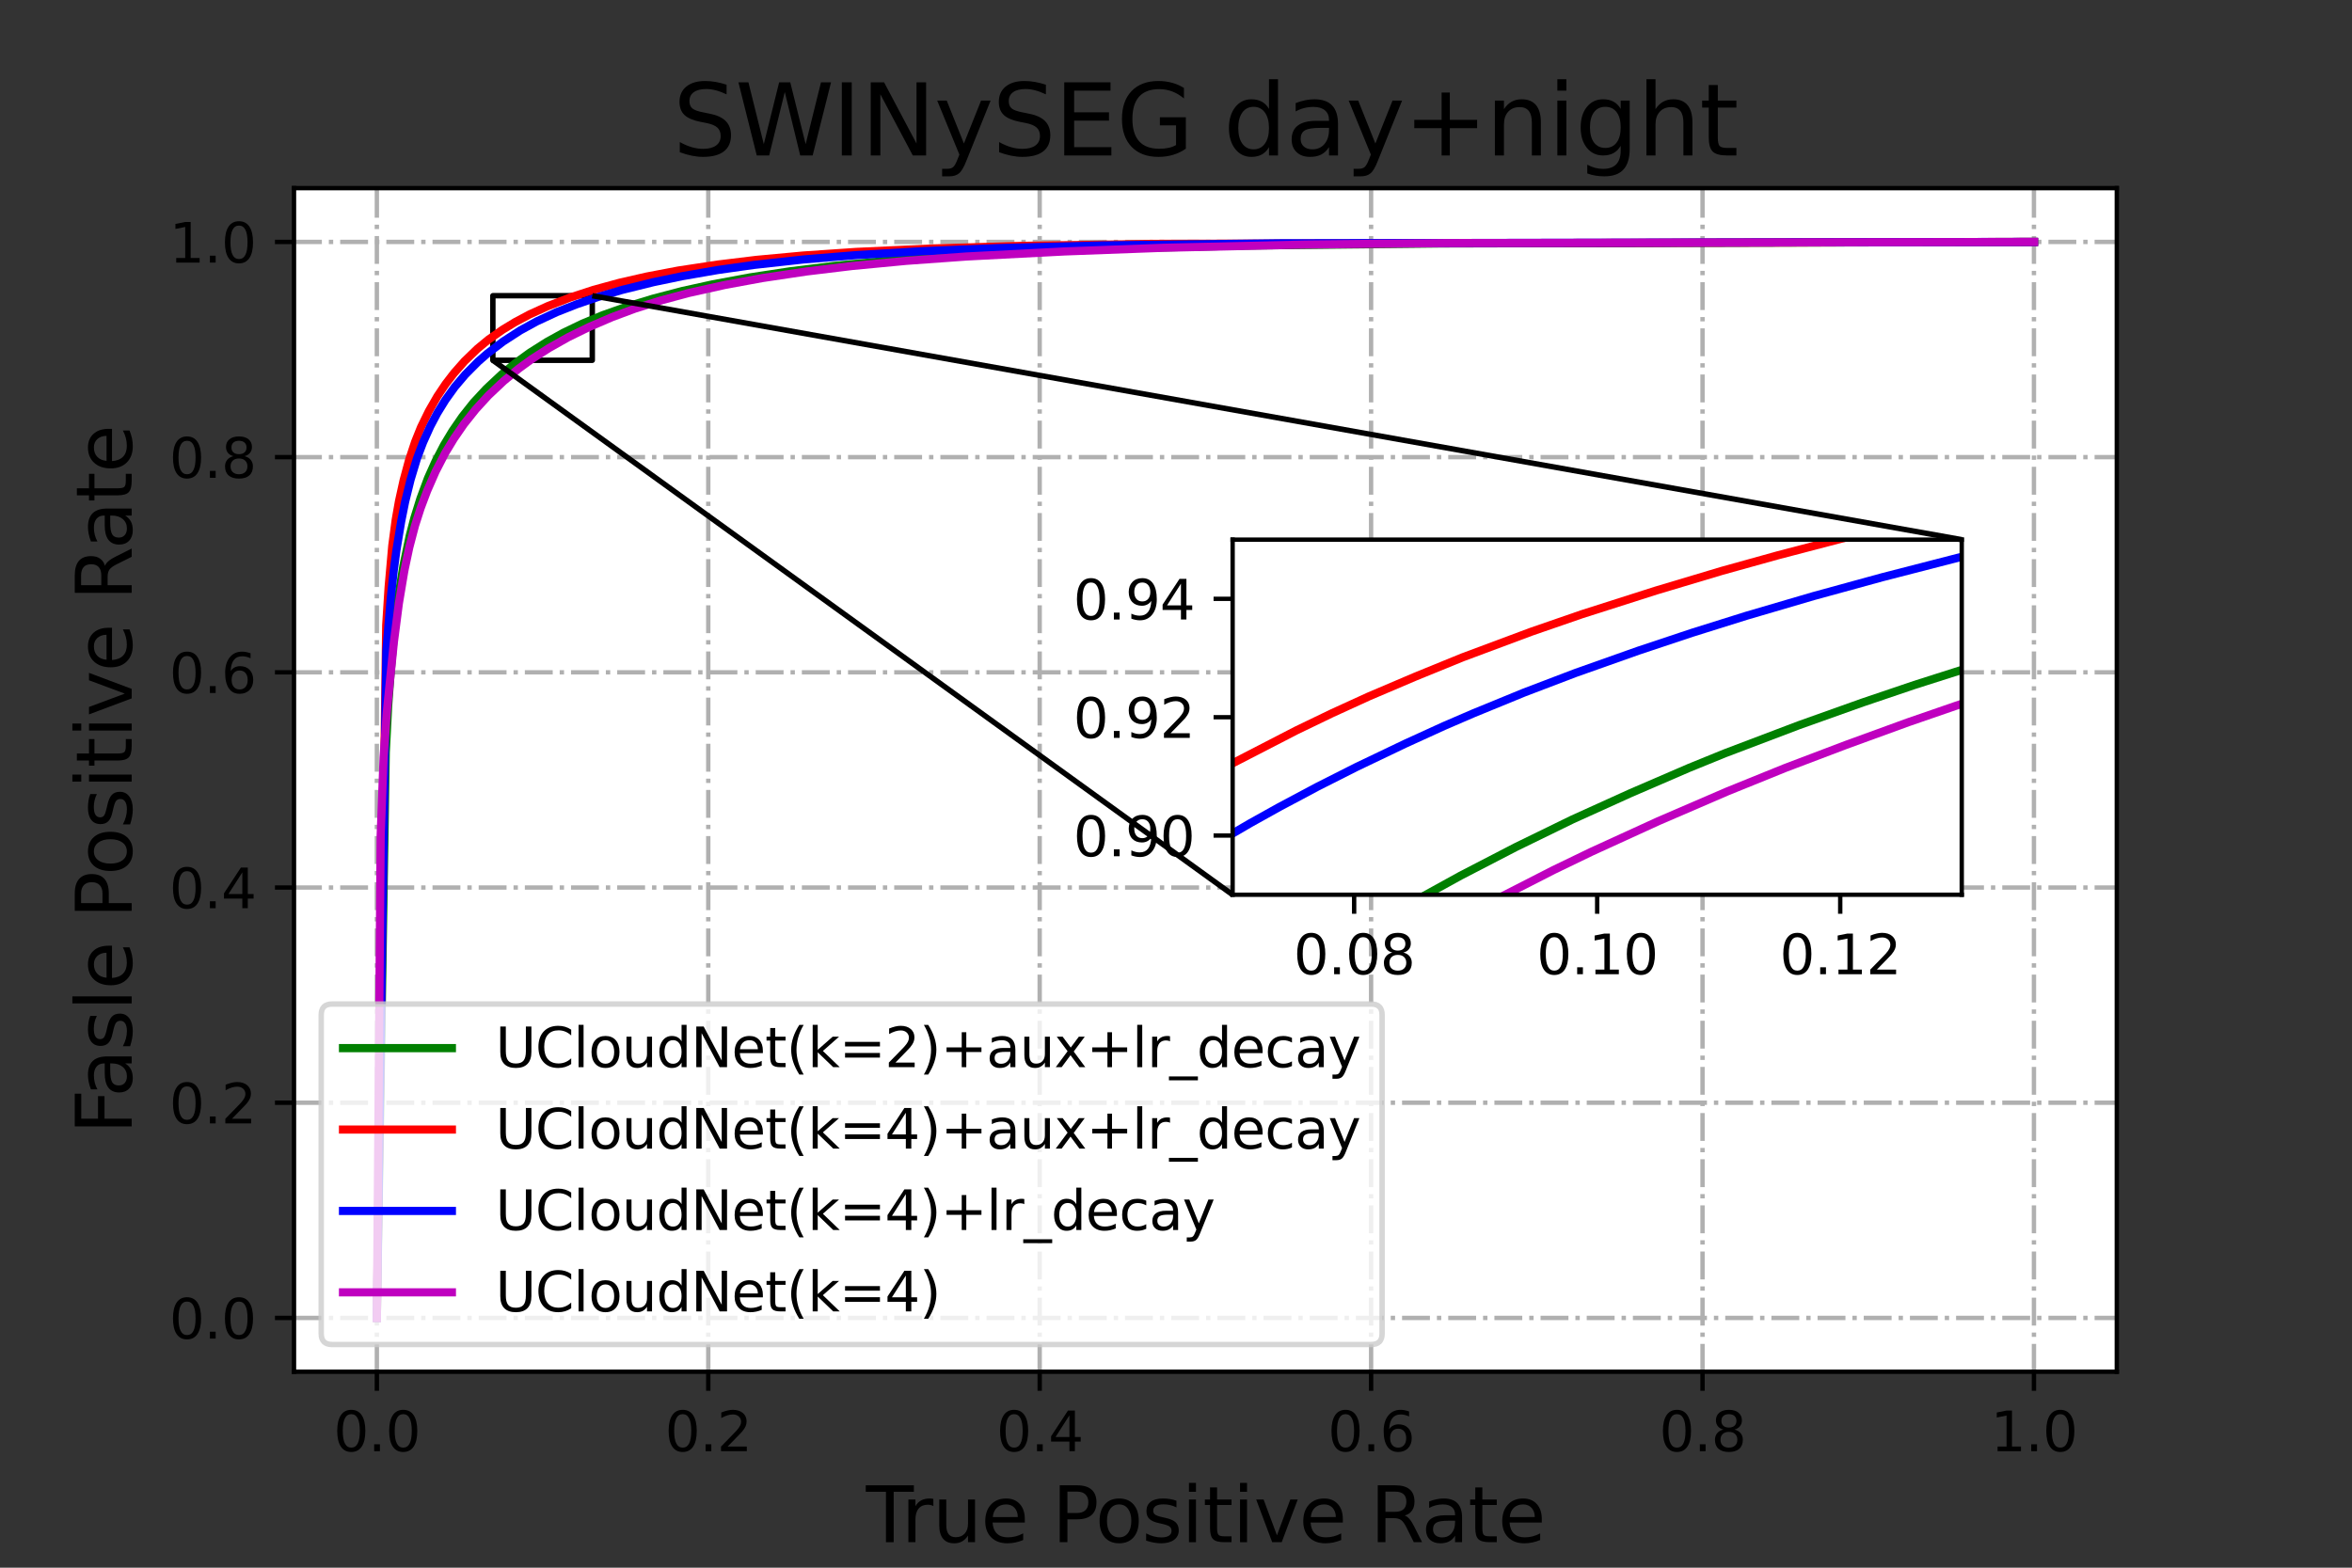 <?xml version="1.0" encoding="utf-8" standalone="no"?>
<!DOCTYPE svg PUBLIC "-//W3C//DTD SVG 1.1//EN"
  "http://www.w3.org/Graphics/SVG/1.1/DTD/svg11.dtd">
<svg xmlns:xlink="http://www.w3.org/1999/xlink" width="432pt" height="288pt" viewBox="0 0 432 288" xmlns="http://www.w3.org/2000/svg" version="1.1">
 <rect x="0" y="0" width="432" height="288" fill="#333333" stroke="none"/>
 <defs>
  <style type="text/css">*{stroke-linejoin: round; stroke-linecap: butt}</style>
 </defs>
 <g id="figure_1">
  <g id="patch_1">
   <path d="M 0 288 
L 432 288 
L 432 0 
L 0 0 
L 0 288 
z
" style="fill: none"/>
  </g>
  <g id="axes_1">
   <g id="patch_2">
    <path d="M 54 252 
L 388.8 252 
L 388.8 34.56 
L 54 34.56 
z
" style="fill: #ffffff"/>
   </g>
   <g id="patch_3">
    <path d="M 90.524 66.188 
L 108.785 66.188 
L 108.785 54.327 
L 90.524 54.327 
L 90.524 66.188 
z
" clip-path="url(#p53338b76b9)" style="fill: none; stroke: #000000; stroke-linejoin: miter"/>
   </g>
   <g id="matplotlib.axis_1">
    <g id="xtick_1">
     <g id="line2d_1">
      <path d="M 69.218 252 
L 69.218 34.56 
" clip-path="url(#p53338b76b9)" style="fill: none; stroke-dasharray: 5.12,1.28,0.8,1.28; stroke-dashoffset: 0; stroke: #b0b0b0; stroke-width: 0.8"/>
     </g>
     <g id="line2d_2">
      <defs>
       <path id="m378d28946f" d="M 0 0 
L 0 3.5 
" style="stroke: #000000; stroke-width: 0.8"/>
      </defs>
      <g>
       <use xlink:href="#m378d28946f" x="69.218" y="252" style="stroke: #000000; stroke-width: 0.8"/>
      </g>
     </g>
     <g id="text_1">
      <!-- 0.0 -->
      <g transform="translate(61.267 266.598)scale(0.1 -0.1)">
       <defs>
        <path id="DejaVuSans-30" d="M 2034 4250 
Q 1547 4250 1301 3770 
Q 1056 3291 1056 2328 
Q 1056 1369 1301 889 
Q 1547 409 2034 409 
Q 2525 409 2770 889 
Q 3016 1369 3016 2328 
Q 3016 3291 2770 3770 
Q 2525 4250 2034 4250 
z
M 2034 4750 
Q 2819 4750 3233 4129 
Q 3647 3509 3647 2328 
Q 3647 1150 3233 529 
Q 2819 -91 2034 -91 
Q 1250 -91 836 529 
Q 422 1150 422 2328 
Q 422 3509 836 4129 
Q 1250 4750 2034 4750 
z
" transform="scale(0.016)"/>
        <path id="DejaVuSans-2e" d="M 684 794 
L 1344 794 
L 1344 0 
L 684 0 
L 684 794 
z
" transform="scale(0.016)"/>
       </defs>
       <use xlink:href="#DejaVuSans-30"/>
       <use xlink:href="#DejaVuSans-2e" x="63.623"/>
       <use xlink:href="#DejaVuSans-30" x="95.41"/>
      </g>
     </g>
    </g>
    <g id="xtick_2">
     <g id="line2d_3">
      <path d="M 130.091 252 
L 130.091 34.56 
" clip-path="url(#p53338b76b9)" style="fill: none; stroke-dasharray: 5.12,1.28,0.8,1.28; stroke-dashoffset: 0; stroke: #b0b0b0; stroke-width: 0.8"/>
     </g>
     <g id="line2d_4">
      <g>
       <use xlink:href="#m378d28946f" x="130.091" y="252" style="stroke: #000000; stroke-width: 0.8"/>
      </g>
     </g>
     <g id="text_2">
      <!-- 0.2 -->
      <g transform="translate(122.139 266.598)scale(0.1 -0.1)">
       <defs>
        <path id="DejaVuSans-32" d="M 1228 531 
L 3431 531 
L 3431 0 
L 469 0 
L 469 531 
Q 828 903 1448 1529 
Q 2069 2156 2228 2338 
Q 2531 2678 2651 2914 
Q 2772 3150 2772 3378 
Q 2772 3750 2511 3984 
Q 2250 4219 1831 4219 
Q 1534 4219 1204 4116 
Q 875 4013 500 3803 
L 500 4441 
Q 881 4594 1212 4672 
Q 1544 4750 1819 4750 
Q 2544 4750 2975 4387 
Q 3406 4025 3406 3419 
Q 3406 3131 3298 2873 
Q 3191 2616 2906 2266 
Q 2828 2175 2409 1742 
Q 1991 1309 1228 531 
z
" transform="scale(0.016)"/>
       </defs>
       <use xlink:href="#DejaVuSans-30"/>
       <use xlink:href="#DejaVuSans-2e" x="63.623"/>
       <use xlink:href="#DejaVuSans-32" x="95.41"/>
      </g>
     </g>
    </g>
    <g id="xtick_3">
     <g id="line2d_5">
      <path d="M 190.964 252 
L 190.964 34.56 
" clip-path="url(#p53338b76b9)" style="fill: none; stroke-dasharray: 5.12,1.28,0.8,1.28; stroke-dashoffset: 0; stroke: #b0b0b0; stroke-width: 0.8"/>
     </g>
     <g id="line2d_6">
      <g>
       <use xlink:href="#m378d28946f" x="190.964" y="252" style="stroke: #000000; stroke-width: 0.8"/>
      </g>
     </g>
     <g id="text_3">
      <!-- 0.4 -->
      <g transform="translate(183.012 266.598)scale(0.1 -0.1)">
       <defs>
        <path id="DejaVuSans-34" d="M 2419 4116 
L 825 1625 
L 2419 1625 
L 2419 4116 
z
M 2253 4666 
L 3047 4666 
L 3047 1625 
L 3713 1625 
L 3713 1100 
L 3047 1100 
L 3047 0 
L 2419 0 
L 2419 1100 
L 313 1100 
L 313 1709 
L 2253 4666 
z
" transform="scale(0.016)"/>
       </defs>
       <use xlink:href="#DejaVuSans-30"/>
       <use xlink:href="#DejaVuSans-2e" x="63.623"/>
       <use xlink:href="#DejaVuSans-34" x="95.41"/>
      </g>
     </g>
    </g>
    <g id="xtick_4">
     <g id="line2d_7">
      <path d="M 251.836 252 
L 251.836 34.56 
" clip-path="url(#p53338b76b9)" style="fill: none; stroke-dasharray: 5.12,1.28,0.8,1.28; stroke-dashoffset: 0; stroke: #b0b0b0; stroke-width: 0.8"/>
     </g>
     <g id="line2d_8">
      <g>
       <use xlink:href="#m378d28946f" x="251.836" y="252" style="stroke: #000000; stroke-width: 0.8"/>
      </g>
     </g>
     <g id="text_4">
      <!-- 0.6 -->
      <g transform="translate(243.885 266.598)scale(0.1 -0.1)">
       <defs>
        <path id="DejaVuSans-36" d="M 2113 2584 
Q 1688 2584 1439 2293 
Q 1191 2003 1191 1497 
Q 1191 994 1439 701 
Q 1688 409 2113 409 
Q 2538 409 2786 701 
Q 3034 994 3034 1497 
Q 3034 2003 2786 2293 
Q 2538 2584 2113 2584 
z
M 3366 4563 
L 3366 3988 
Q 3128 4100 2886 4159 
Q 2644 4219 2406 4219 
Q 1781 4219 1451 3797 
Q 1122 3375 1075 2522 
Q 1259 2794 1537 2939 
Q 1816 3084 2150 3084 
Q 2853 3084 3261 2657 
Q 3669 2231 3669 1497 
Q 3669 778 3244 343 
Q 2819 -91 2113 -91 
Q 1303 -91 875 529 
Q 447 1150 447 2328 
Q 447 3434 972 4092 
Q 1497 4750 2381 4750 
Q 2619 4750 2861 4703 
Q 3103 4656 3366 4563 
z
" transform="scale(0.016)"/>
       </defs>
       <use xlink:href="#DejaVuSans-30"/>
       <use xlink:href="#DejaVuSans-2e" x="63.623"/>
       <use xlink:href="#DejaVuSans-36" x="95.41"/>
      </g>
     </g>
    </g>
    <g id="xtick_5">
     <g id="line2d_9">
      <path d="M 312.709 252 
L 312.709 34.56 
" clip-path="url(#p53338b76b9)" style="fill: none; stroke-dasharray: 5.12,1.28,0.8,1.28; stroke-dashoffset: 0; stroke: #b0b0b0; stroke-width: 0.8"/>
     </g>
     <g id="line2d_10">
      <g>
       <use xlink:href="#m378d28946f" x="312.709" y="252" style="stroke: #000000; stroke-width: 0.8"/>
      </g>
     </g>
     <g id="text_5">
      <!-- 0.8 -->
      <g transform="translate(304.758 266.598)scale(0.1 -0.1)">
       <defs>
        <path id="DejaVuSans-38" d="M 2034 2216 
Q 1584 2216 1326 1975 
Q 1069 1734 1069 1313 
Q 1069 891 1326 650 
Q 1584 409 2034 409 
Q 2484 409 2743 651 
Q 3003 894 3003 1313 
Q 3003 1734 2745 1975 
Q 2488 2216 2034 2216 
z
M 1403 2484 
Q 997 2584 770 2862 
Q 544 3141 544 3541 
Q 544 4100 942 4425 
Q 1341 4750 2034 4750 
Q 2731 4750 3128 4425 
Q 3525 4100 3525 3541 
Q 3525 3141 3298 2862 
Q 3072 2584 2669 2484 
Q 3125 2378 3379 2068 
Q 3634 1759 3634 1313 
Q 3634 634 3220 271 
Q 2806 -91 2034 -91 
Q 1263 -91 848 271 
Q 434 634 434 1313 
Q 434 1759 690 2068 
Q 947 2378 1403 2484 
z
M 1172 3481 
Q 1172 3119 1398 2916 
Q 1625 2713 2034 2713 
Q 2441 2713 2670 2916 
Q 2900 3119 2900 3481 
Q 2900 3844 2670 4047 
Q 2441 4250 2034 4250 
Q 1625 4250 1398 4047 
Q 1172 3844 1172 3481 
z
" transform="scale(0.016)"/>
       </defs>
       <use xlink:href="#DejaVuSans-30"/>
       <use xlink:href="#DejaVuSans-2e" x="63.623"/>
       <use xlink:href="#DejaVuSans-38" x="95.41"/>
      </g>
     </g>
    </g>
    <g id="xtick_6">
     <g id="line2d_11">
      <path d="M 373.582 252 
L 373.582 34.56 
" clip-path="url(#p53338b76b9)" style="fill: none; stroke-dasharray: 5.12,1.28,0.8,1.28; stroke-dashoffset: 0; stroke: #b0b0b0; stroke-width: 0.8"/>
     </g>
     <g id="line2d_12">
      <g>
       <use xlink:href="#m378d28946f" x="373.582" y="252" style="stroke: #000000; stroke-width: 0.8"/>
      </g>
     </g>
     <g id="text_6">
      <!-- 1.0 -->
      <g transform="translate(365.63 266.598)scale(0.1 -0.1)">
       <defs>
        <path id="DejaVuSans-31" d="M 794 531 
L 1825 531 
L 1825 4091 
L 703 3866 
L 703 4441 
L 1819 4666 
L 2450 4666 
L 2450 531 
L 3481 531 
L 3481 0 
L 794 0 
L 794 531 
z
" transform="scale(0.016)"/>
       </defs>
       <use xlink:href="#DejaVuSans-31"/>
       <use xlink:href="#DejaVuSans-2e" x="63.623"/>
       <use xlink:href="#DejaVuSans-30" x="95.41"/>
      </g>
     </g>
    </g>
    <g id="text_7">
     <!-- True Positive Rate -->
     <g transform="translate(159.058 283.316)scale(0.14 -0.14)">
      <defs>
       <path id="DejaVuSans-54" d="M -19 4666 
L 3928 4666 
L 3928 4134 
L 2272 4134 
L 2272 0 
L 1638 0 
L 1638 4134 
L -19 4134 
L -19 4666 
z
" transform="scale(0.016)"/>
       <path id="DejaVuSans-72" d="M 2631 2963 
Q 2534 3019 2420 3045 
Q 2306 3072 2169 3072 
Q 1681 3072 1420 2755 
Q 1159 2438 1159 1844 
L 1159 0 
L 581 0 
L 581 3500 
L 1159 3500 
L 1159 2956 
Q 1341 3275 1631 3429 
Q 1922 3584 2338 3584 
Q 2397 3584 2469 3576 
Q 2541 3569 2628 3553 
L 2631 2963 
z
" transform="scale(0.016)"/>
       <path id="DejaVuSans-75" d="M 544 1381 
L 544 3500 
L 1119 3500 
L 1119 1403 
Q 1119 906 1312 657 
Q 1506 409 1894 409 
Q 2359 409 2629 706 
Q 2900 1003 2900 1516 
L 2900 3500 
L 3475 3500 
L 3475 0 
L 2900 0 
L 2900 538 
Q 2691 219 2414 64 
Q 2138 -91 1772 -91 
Q 1169 -91 856 284 
Q 544 659 544 1381 
z
M 1991 3584 
L 1991 3584 
z
" transform="scale(0.016)"/>
       <path id="DejaVuSans-65" d="M 3597 1894 
L 3597 1613 
L 953 1613 
Q 991 1019 1311 708 
Q 1631 397 2203 397 
Q 2534 397 2845 478 
Q 3156 559 3463 722 
L 3463 178 
Q 3153 47 2828 -22 
Q 2503 -91 2169 -91 
Q 1331 -91 842 396 
Q 353 884 353 1716 
Q 353 2575 817 3079 
Q 1281 3584 2069 3584 
Q 2775 3584 3186 3129 
Q 3597 2675 3597 1894 
z
M 3022 2063 
Q 3016 2534 2758 2815 
Q 2500 3097 2075 3097 
Q 1594 3097 1305 2825 
Q 1016 2553 972 2059 
L 3022 2063 
z
" transform="scale(0.016)"/>
       <path id="DejaVuSans-20" transform="scale(0.016)"/>
       <path id="DejaVuSans-50" d="M 1259 4147 
L 1259 2394 
L 2053 2394 
Q 2494 2394 2734 2622 
Q 2975 2850 2975 3272 
Q 2975 3691 2734 3919 
Q 2494 4147 2053 4147 
L 1259 4147 
z
M 628 4666 
L 2053 4666 
Q 2838 4666 3239 4311 
Q 3641 3956 3641 3272 
Q 3641 2581 3239 2228 
Q 2838 1875 2053 1875 
L 1259 1875 
L 1259 0 
L 628 0 
L 628 4666 
z
" transform="scale(0.016)"/>
       <path id="DejaVuSans-6f" d="M 1959 3097 
Q 1497 3097 1228 2736 
Q 959 2375 959 1747 
Q 959 1119 1226 758 
Q 1494 397 1959 397 
Q 2419 397 2687 759 
Q 2956 1122 2956 1747 
Q 2956 2369 2687 2733 
Q 2419 3097 1959 3097 
z
M 1959 3584 
Q 2709 3584 3137 3096 
Q 3566 2609 3566 1747 
Q 3566 888 3137 398 
Q 2709 -91 1959 -91 
Q 1206 -91 779 398 
Q 353 888 353 1747 
Q 353 2609 779 3096 
Q 1206 3584 1959 3584 
z
" transform="scale(0.016)"/>
       <path id="DejaVuSans-73" d="M 2834 3397 
L 2834 2853 
Q 2591 2978 2328 3040 
Q 2066 3103 1784 3103 
Q 1356 3103 1142 2972 
Q 928 2841 928 2578 
Q 928 2378 1081 2264 
Q 1234 2150 1697 2047 
L 1894 2003 
Q 2506 1872 2764 1633 
Q 3022 1394 3022 966 
Q 3022 478 2636 193 
Q 2250 -91 1575 -91 
Q 1294 -91 989 -36 
Q 684 19 347 128 
L 347 722 
Q 666 556 975 473 
Q 1284 391 1588 391 
Q 1994 391 2212 530 
Q 2431 669 2431 922 
Q 2431 1156 2273 1281 
Q 2116 1406 1581 1522 
L 1381 1569 
Q 847 1681 609 1914 
Q 372 2147 372 2553 
Q 372 3047 722 3315 
Q 1072 3584 1716 3584 
Q 2034 3584 2315 3537 
Q 2597 3491 2834 3397 
z
" transform="scale(0.016)"/>
       <path id="DejaVuSans-69" d="M 603 3500 
L 1178 3500 
L 1178 0 
L 603 0 
L 603 3500 
z
M 603 4863 
L 1178 4863 
L 1178 4134 
L 603 4134 
L 603 4863 
z
" transform="scale(0.016)"/>
       <path id="DejaVuSans-74" d="M 1172 4494 
L 1172 3500 
L 2356 3500 
L 2356 3053 
L 1172 3053 
L 1172 1153 
Q 1172 725 1289 603 
Q 1406 481 1766 481 
L 2356 481 
L 2356 0 
L 1766 0 
Q 1100 0 847 248 
Q 594 497 594 1153 
L 594 3053 
L 172 3053 
L 172 3500 
L 594 3500 
L 594 4494 
L 1172 4494 
z
" transform="scale(0.016)"/>
       <path id="DejaVuSans-76" d="M 191 3500 
L 800 3500 
L 1894 563 
L 2988 3500 
L 3597 3500 
L 2284 0 
L 1503 0 
L 191 3500 
z
" transform="scale(0.016)"/>
       <path id="DejaVuSans-52" d="M 2841 2188 
Q 3044 2119 3236 1894 
Q 3428 1669 3622 1275 
L 4263 0 
L 3584 0 
L 2988 1197 
Q 2756 1666 2539 1819 
Q 2322 1972 1947 1972 
L 1259 1972 
L 1259 0 
L 628 0 
L 628 4666 
L 2053 4666 
Q 2853 4666 3247 4331 
Q 3641 3997 3641 3322 
Q 3641 2881 3436 2590 
Q 3231 2300 2841 2188 
z
M 1259 4147 
L 1259 2491 
L 2053 2491 
Q 2509 2491 2742 2702 
Q 2975 2913 2975 3322 
Q 2975 3731 2742 3939 
Q 2509 4147 2053 4147 
L 1259 4147 
z
" transform="scale(0.016)"/>
       <path id="DejaVuSans-61" d="M 2194 1759 
Q 1497 1759 1228 1600 
Q 959 1441 959 1056 
Q 959 750 1161 570 
Q 1363 391 1709 391 
Q 2188 391 2477 730 
Q 2766 1069 2766 1631 
L 2766 1759 
L 2194 1759 
z
M 3341 1997 
L 3341 0 
L 2766 0 
L 2766 531 
Q 2569 213 2275 61 
Q 1981 -91 1556 -91 
Q 1019 -91 701 211 
Q 384 513 384 1019 
Q 384 1609 779 1909 
Q 1175 2209 1959 2209 
L 2766 2209 
L 2766 2266 
Q 2766 2663 2505 2880 
Q 2244 3097 1772 3097 
Q 1472 3097 1187 3025 
Q 903 2953 641 2809 
L 641 3341 
Q 956 3463 1253 3523 
Q 1550 3584 1831 3584 
Q 2591 3584 2966 3190 
Q 3341 2797 3341 1997 
z
" transform="scale(0.016)"/>
      </defs>
      <use xlink:href="#DejaVuSans-54"/>
      <use xlink:href="#DejaVuSans-72" x="46.334"/>
      <use xlink:href="#DejaVuSans-75" x="87.447"/>
      <use xlink:href="#DejaVuSans-65" x="150.826"/>
      <use xlink:href="#DejaVuSans-20" x="212.35"/>
      <use xlink:href="#DejaVuSans-50" x="244.137"/>
      <use xlink:href="#DejaVuSans-6f" x="300.814"/>
      <use xlink:href="#DejaVuSans-73" x="361.996"/>
      <use xlink:href="#DejaVuSans-69" x="414.096"/>
      <use xlink:href="#DejaVuSans-74" x="441.879"/>
      <use xlink:href="#DejaVuSans-69" x="481.088"/>
      <use xlink:href="#DejaVuSans-76" x="508.871"/>
      <use xlink:href="#DejaVuSans-65" x="568.051"/>
      <use xlink:href="#DejaVuSans-20" x="629.574"/>
      <use xlink:href="#DejaVuSans-52" x="661.361"/>
      <use xlink:href="#DejaVuSans-61" x="728.594"/>
      <use xlink:href="#DejaVuSans-74" x="789.873"/>
      <use xlink:href="#DejaVuSans-65" x="829.082"/>
     </g>
    </g>
   </g>
   <g id="matplotlib.axis_2">
    <g id="ytick_1">
     <g id="line2d_13">
      <path d="M 54 242.116 
L 388.8 242.116 
" clip-path="url(#p53338b76b9)" style="fill: none; stroke-dasharray: 5.12,1.28,0.8,1.28; stroke-dashoffset: 0; stroke: #b0b0b0; stroke-width: 0.8"/>
     </g>
     <g id="line2d_14">
      <defs>
       <path id="me6fce8754b" d="M 0 0 
L -3.5 0 
" style="stroke: #000000; stroke-width: 0.8"/>
      </defs>
      <g>
       <use xlink:href="#me6fce8754b" x="54" y="242.116" style="stroke: #000000; stroke-width: 0.8"/>
      </g>
     </g>
     <g id="text_8">
      <!-- 0.0 -->
      <g transform="translate(31.097 245.916)scale(0.1 -0.1)">
       <use xlink:href="#DejaVuSans-30"/>
       <use xlink:href="#DejaVuSans-2e" x="63.623"/>
       <use xlink:href="#DejaVuSans-30" x="95.41"/>
      </g>
     </g>
    </g>
    <g id="ytick_2">
     <g id="line2d_15">
      <path d="M 54 202.582 
L 388.8 202.582 
" clip-path="url(#p53338b76b9)" style="fill: none; stroke-dasharray: 5.12,1.28,0.8,1.28; stroke-dashoffset: 0; stroke: #b0b0b0; stroke-width: 0.8"/>
     </g>
     <g id="line2d_16">
      <g>
       <use xlink:href="#me6fce8754b" x="54" y="202.582" style="stroke: #000000; stroke-width: 0.8"/>
      </g>
     </g>
     <g id="text_9">
      <!-- 0.2 -->
      <g transform="translate(31.097 206.381)scale(0.1 -0.1)">
       <use xlink:href="#DejaVuSans-30"/>
       <use xlink:href="#DejaVuSans-2e" x="63.623"/>
       <use xlink:href="#DejaVuSans-32" x="95.41"/>
      </g>
     </g>
    </g>
    <g id="ytick_3">
     <g id="line2d_17">
      <path d="M 54 163.047 
L 388.8 163.047 
" clip-path="url(#p53338b76b9)" style="fill: none; stroke-dasharray: 5.12,1.28,0.8,1.28; stroke-dashoffset: 0; stroke: #b0b0b0; stroke-width: 0.8"/>
     </g>
     <g id="line2d_18">
      <g>
       <use xlink:href="#me6fce8754b" x="54" y="163.047" style="stroke: #000000; stroke-width: 0.8"/>
      </g>
     </g>
     <g id="text_10">
      <!-- 0.4 -->
      <g transform="translate(31.097 166.846)scale(0.1 -0.1)">
       <use xlink:href="#DejaVuSans-30"/>
       <use xlink:href="#DejaVuSans-2e" x="63.623"/>
       <use xlink:href="#DejaVuSans-34" x="95.41"/>
      </g>
     </g>
    </g>
    <g id="ytick_4">
     <g id="line2d_19">
      <path d="M 54 123.513 
L 388.8 123.513 
" clip-path="url(#p53338b76b9)" style="fill: none; stroke-dasharray: 5.12,1.28,0.8,1.28; stroke-dashoffset: 0; stroke: #b0b0b0; stroke-width: 0.8"/>
     </g>
     <g id="line2d_20">
      <g>
       <use xlink:href="#me6fce8754b" x="54" y="123.513" style="stroke: #000000; stroke-width: 0.8"/>
      </g>
     </g>
     <g id="text_11">
      <!-- 0.6 -->
      <g transform="translate(31.097 127.312)scale(0.1 -0.1)">
       <use xlink:href="#DejaVuSans-30"/>
       <use xlink:href="#DejaVuSans-2e" x="63.623"/>
       <use xlink:href="#DejaVuSans-36" x="95.41"/>
      </g>
     </g>
    </g>
    <g id="ytick_5">
     <g id="line2d_21">
      <path d="M 54 83.978 
L 388.8 83.978 
" clip-path="url(#p53338b76b9)" style="fill: none; stroke-dasharray: 5.12,1.28,0.8,1.28; stroke-dashoffset: 0; stroke: #b0b0b0; stroke-width: 0.8"/>
     </g>
     <g id="line2d_22">
      <g>
       <use xlink:href="#me6fce8754b" x="54" y="83.978" style="stroke: #000000; stroke-width: 0.8"/>
      </g>
     </g>
     <g id="text_12">
      <!-- 0.8 -->
      <g transform="translate(31.097 87.777)scale(0.1 -0.1)">
       <use xlink:href="#DejaVuSans-30"/>
       <use xlink:href="#DejaVuSans-2e" x="63.623"/>
       <use xlink:href="#DejaVuSans-38" x="95.41"/>
      </g>
     </g>
    </g>
    <g id="ytick_6">
     <g id="line2d_23">
      <path d="M 54 44.444 
L 388.8 44.444 
" clip-path="url(#p53338b76b9)" style="fill: none; stroke-dasharray: 5.12,1.28,0.8,1.28; stroke-dashoffset: 0; stroke: #b0b0b0; stroke-width: 0.8"/>
     </g>
     <g id="line2d_24">
      <g>
       <use xlink:href="#me6fce8754b" x="54" y="44.444" style="stroke: #000000; stroke-width: 0.8"/>
      </g>
     </g>
     <g id="text_13">
      <!-- 1.0 -->
      <g transform="translate(31.097 48.243)scale(0.1 -0.1)">
       <use xlink:href="#DejaVuSans-31"/>
       <use xlink:href="#DejaVuSans-2e" x="63.623"/>
       <use xlink:href="#DejaVuSans-30" x="95.41"/>
      </g>
     </g>
    </g>
    <g id="text_14">
     <!-- Fasle Positive Rate -->
     <g transform="translate(24.185 208.333)rotate(-90)scale(0.14 -0.14)">
      <defs>
       <path id="DejaVuSans-46" d="M 628 4666 
L 3309 4666 
L 3309 4134 
L 1259 4134 
L 1259 2759 
L 3109 2759 
L 3109 2228 
L 1259 2228 
L 1259 0 
L 628 0 
L 628 4666 
z
" transform="scale(0.016)"/>
       <path id="DejaVuSans-6c" d="M 603 4863 
L 1178 4863 
L 1178 0 
L 603 0 
L 603 4863 
z
" transform="scale(0.016)"/>
      </defs>
      <use xlink:href="#DejaVuSans-46"/>
      <use xlink:href="#DejaVuSans-61" x="48.395"/>
      <use xlink:href="#DejaVuSans-73" x="109.674"/>
      <use xlink:href="#DejaVuSans-6c" x="161.773"/>
      <use xlink:href="#DejaVuSans-65" x="189.557"/>
      <use xlink:href="#DejaVuSans-20" x="251.08"/>
      <use xlink:href="#DejaVuSans-50" x="282.867"/>
      <use xlink:href="#DejaVuSans-6f" x="339.545"/>
      <use xlink:href="#DejaVuSans-73" x="400.727"/>
      <use xlink:href="#DejaVuSans-69" x="452.826"/>
      <use xlink:href="#DejaVuSans-74" x="480.609"/>
      <use xlink:href="#DejaVuSans-69" x="519.818"/>
      <use xlink:href="#DejaVuSans-76" x="547.602"/>
      <use xlink:href="#DejaVuSans-65" x="606.781"/>
      <use xlink:href="#DejaVuSans-20" x="668.305"/>
      <use xlink:href="#DejaVuSans-52" x="700.092"/>
      <use xlink:href="#DejaVuSans-61" x="767.324"/>
      <use xlink:href="#DejaVuSans-74" x="828.604"/>
      <use xlink:href="#DejaVuSans-65" x="867.812"/>
     </g>
    </g>
   </g>
   <g id="line2d_25">
    <path d="M 373.582 44.444 
L 264.872 44.729 
L 227.487 45.127 
L 206.587 45.616 
L 187.902 46.341 
L 174.234 47.073 
L 162.565 47.943 
L 153.162 48.856 
L 145.04 49.852 
L 137.671 50.976 
L 130.872 52.242 
L 125.32 53.463 
L 119.906 54.882 
L 115.077 56.356 
L 110.669 57.921 
L 106.95 59.469 
L 103.467 61.146 
L 100.485 62.797 
L 97.337 64.785 
L 94.595 66.773 
L 92.197 68.737 
L 89.319 71.432 
L 86.971 73.964 
L 84.916 76.55 
L 83.111 79.168 
L 81.542 81.773 
L 79.959 84.828 
L 78.604 87.849 
L 77.223 91.585 
L 76.105 95.178 
L 75.252 98.445 
L 74.098 103.945 
L 73.211 109.359 
L 72.348 116.715 
L 71.706 124.127 
L 71.295 129.737 
L 70.858 138.198 
L 69.218 242.116 
L 69.218 242.116 
" clip-path="url(#p53338b76b9)" style="fill: none; stroke: #008000; stroke-width: 1.5; stroke-linecap: square"/>
   </g>
   <g id="line2d_26">
    <path d="M 373.582 44.444 
L 211.789 44.799 
L 187.671 45.164 
L 171.427 45.64 
L 157.253 46.28 
L 147.541 46.942 
L 138.926 47.742 
L 131.782 48.61 
L 124.596 49.699 
L 118.795 50.804 
L 113.806 51.943 
L 109.03 53.25 
L 104.771 54.638 
L 100.597 56.249 
L 97.26 57.767 
L 94.634 59.165 
L 92.347 60.55 
L 89.736 62.38 
L 87.686 64.072 
L 85.318 66.36 
L 83.395 68.539 
L 81.87 70.519 
L 80.339 72.799 
L 78.773 75.523 
L 77.329 78.478 
L 76.256 81.144 
L 75.122 84.57 
L 74.122 88.282 
L 73.28 92.09 
L 72.68 95.499 
L 72.054 100.217 
L 71.379 107.87 
L 70.936 114.864 
L 69.218 242.116 
L 69.218 242.116 
" clip-path="url(#p53338b76b9)" style="fill: none; stroke: #ff0000; stroke-width: 1.5; stroke-linecap: square"/>
   </g>
   <g id="line2d_27">
    <path d="M 373.582 44.444 
L 234.991 44.693 
L 202.742 45.081 
L 183.344 45.576 
L 169.13 46.16 
L 157.151 46.877 
L 147.558 47.666 
L 138.497 48.665 
L 131.846 49.604 
L 125.313 50.737 
L 120.027 51.835 
L 114.303 53.25 
L 109.797 54.571 
L 105.928 55.895 
L 102.299 57.322 
L 98.595 59.04 
L 95.57 60.697 
L 92.407 62.745 
L 89.527 64.944 
L 87.84 66.41 
L 85.448 68.82 
L 83.515 71.103 
L 81.81 73.475 
L 80.311 75.91 
L 79.034 78.322 
L 77.705 81.273 
L 76.585 84.235 
L 75.411 88.123 
L 74.42 92.144 
L 73.682 95.816 
L 72.815 101.061 
L 72.314 104.828 
L 71.737 110.216 
L 70.955 119.681 
L 69.218 242.116 
L 69.218 242.116 
" clip-path="url(#p53338b76b9)" style="fill: none; stroke: #0000ff; stroke-width: 1.5; stroke-linecap: square"/>
   </g>
   <g id="line2d_28">
    <path d="M 373.582 44.444 
L 265.748 44.651 
L 239.747 44.928 
L 213.719 45.52 
L 195.492 46.195 
L 177.515 47.122 
L 166.468 47.916 
L 156.494 48.865 
L 148.111 49.875 
L 140.082 51.073 
L 133.173 52.34 
L 126.51 53.82 
L 121.293 55.219 
L 116.645 56.69 
L 112.469 58.243 
L 108.241 60.055 
L 104.369 61.951 
L 100.848 63.933 
L 97.623 66 
L 95.245 67.736 
L 92.505 70.007 
L 89.71 72.643 
L 87.379 75.19 
L 85.198 77.926 
L 83.356 80.604 
L 81.765 83.228 
L 80.015 86.615 
L 78.451 90.179 
L 77.257 93.351 
L 76.232 96.538 
L 75.178 100.551 
L 74.274 104.812 
L 73.257 110.872 
L 72.347 117.936 
L 71.035 130.961 
L 70.456 139.103 
L 69.921 153.431 
L 69.218 242.116 
L 69.218 242.116 
" clip-path="url(#p53338b76b9)" style="fill: none; stroke: #bf00bf; stroke-width: 1.5; stroke-linecap: square"/>
   </g>
   <g id="patch_4">
    <path d="M 54 252 
L 54 34.56 
" style="fill: none; stroke: #000000; stroke-width: 0.8; stroke-linejoin: miter; stroke-linecap: square"/>
   </g>
   <g id="patch_5">
    <path d="M 388.8 252 
L 388.8 34.56 
" style="fill: none; stroke: #000000; stroke-width: 0.8; stroke-linejoin: miter; stroke-linecap: square"/>
   </g>
   <g id="patch_6">
    <path d="M 54 252 
L 388.8 252 
" style="fill: none; stroke: #000000; stroke-width: 0.8; stroke-linejoin: miter; stroke-linecap: square"/>
   </g>
   <g id="patch_7">
    <path d="M 54 34.56 
L 388.8 34.56 
" style="fill: none; stroke: #000000; stroke-width: 0.8; stroke-linejoin: miter; stroke-linecap: square"/>
   </g>
   <g id="text_15">
    <!-- SWINySEG day+night -->
    <g transform="translate(123.591 28.56)scale(0.18 -0.18)">
     <defs>
      <path id="DejaVuSans-53" d="M 3425 4513 
L 3425 3897 
Q 3066 4069 2747 4153 
Q 2428 4238 2131 4238 
Q 1616 4238 1336 4038 
Q 1056 3838 1056 3469 
Q 1056 3159 1242 3001 
Q 1428 2844 1947 2747 
L 2328 2669 
Q 3034 2534 3370 2195 
Q 3706 1856 3706 1288 
Q 3706 609 3251 259 
Q 2797 -91 1919 -91 
Q 1588 -91 1214 -16 
Q 841 59 441 206 
L 441 856 
Q 825 641 1194 531 
Q 1563 422 1919 422 
Q 2459 422 2753 634 
Q 3047 847 3047 1241 
Q 3047 1584 2836 1778 
Q 2625 1972 2144 2069 
L 1759 2144 
Q 1053 2284 737 2584 
Q 422 2884 422 3419 
Q 422 4038 858 4394 
Q 1294 4750 2059 4750 
Q 2388 4750 2728 4690 
Q 3069 4631 3425 4513 
z
" transform="scale(0.016)"/>
      <path id="DejaVuSans-57" d="M 213 4666 
L 850 4666 
L 1831 722 
L 2809 4666 
L 3519 4666 
L 4500 722 
L 5478 4666 
L 6119 4666 
L 4947 0 
L 4153 0 
L 3169 4050 
L 2175 0 
L 1381 0 
L 213 4666 
z
" transform="scale(0.016)"/>
      <path id="DejaVuSans-49" d="M 628 4666 
L 1259 4666 
L 1259 0 
L 628 0 
L 628 4666 
z
" transform="scale(0.016)"/>
      <path id="DejaVuSans-4e" d="M 628 4666 
L 1478 4666 
L 3547 763 
L 3547 4666 
L 4159 4666 
L 4159 0 
L 3309 0 
L 1241 3903 
L 1241 0 
L 628 0 
L 628 4666 
z
" transform="scale(0.016)"/>
      <path id="DejaVuSans-79" d="M 2059 -325 
Q 1816 -950 1584 -1140 
Q 1353 -1331 966 -1331 
L 506 -1331 
L 506 -850 
L 844 -850 
Q 1081 -850 1212 -737 
Q 1344 -625 1503 -206 
L 1606 56 
L 191 3500 
L 800 3500 
L 1894 763 
L 2988 3500 
L 3597 3500 
L 2059 -325 
z
" transform="scale(0.016)"/>
      <path id="DejaVuSans-45" d="M 628 4666 
L 3578 4666 
L 3578 4134 
L 1259 4134 
L 1259 2753 
L 3481 2753 
L 3481 2222 
L 1259 2222 
L 1259 531 
L 3634 531 
L 3634 0 
L 628 0 
L 628 4666 
z
" transform="scale(0.016)"/>
      <path id="DejaVuSans-47" d="M 3809 666 
L 3809 1919 
L 2778 1919 
L 2778 2438 
L 4434 2438 
L 4434 434 
Q 4069 175 3628 42 
Q 3188 -91 2688 -91 
Q 1594 -91 976 548 
Q 359 1188 359 2328 
Q 359 3472 976 4111 
Q 1594 4750 2688 4750 
Q 3144 4750 3555 4637 
Q 3966 4525 4313 4306 
L 4313 3634 
Q 3963 3931 3569 4081 
Q 3175 4231 2741 4231 
Q 1884 4231 1454 3753 
Q 1025 3275 1025 2328 
Q 1025 1384 1454 906 
Q 1884 428 2741 428 
Q 3075 428 3337 486 
Q 3600 544 3809 666 
z
" transform="scale(0.016)"/>
      <path id="DejaVuSans-64" d="M 2906 2969 
L 2906 4863 
L 3481 4863 
L 3481 0 
L 2906 0 
L 2906 525 
Q 2725 213 2448 61 
Q 2172 -91 1784 -91 
Q 1150 -91 751 415 
Q 353 922 353 1747 
Q 353 2572 751 3078 
Q 1150 3584 1784 3584 
Q 2172 3584 2448 3432 
Q 2725 3281 2906 2969 
z
M 947 1747 
Q 947 1113 1208 752 
Q 1469 391 1925 391 
Q 2381 391 2643 752 
Q 2906 1113 2906 1747 
Q 2906 2381 2643 2742 
Q 2381 3103 1925 3103 
Q 1469 3103 1208 2742 
Q 947 2381 947 1747 
z
" transform="scale(0.016)"/>
      <path id="DejaVuSans-2b" d="M 2944 4013 
L 2944 2272 
L 4684 2272 
L 4684 1741 
L 2944 1741 
L 2944 0 
L 2419 0 
L 2419 1741 
L 678 1741 
L 678 2272 
L 2419 2272 
L 2419 4013 
L 2944 4013 
z
" transform="scale(0.016)"/>
      <path id="DejaVuSans-6e" d="M 3513 2113 
L 3513 0 
L 2938 0 
L 2938 2094 
Q 2938 2591 2744 2837 
Q 2550 3084 2163 3084 
Q 1697 3084 1428 2787 
Q 1159 2491 1159 1978 
L 1159 0 
L 581 0 
L 581 3500 
L 1159 3500 
L 1159 2956 
Q 1366 3272 1645 3428 
Q 1925 3584 2291 3584 
Q 2894 3584 3203 3211 
Q 3513 2838 3513 2113 
z
" transform="scale(0.016)"/>
      <path id="DejaVuSans-67" d="M 2906 1791 
Q 2906 2416 2648 2759 
Q 2391 3103 1925 3103 
Q 1463 3103 1205 2759 
Q 947 2416 947 1791 
Q 947 1169 1205 825 
Q 1463 481 1925 481 
Q 2391 481 2648 825 
Q 2906 1169 2906 1791 
z
M 3481 434 
Q 3481 -459 3084 -895 
Q 2688 -1331 1869 -1331 
Q 1566 -1331 1297 -1286 
Q 1028 -1241 775 -1147 
L 775 -588 
Q 1028 -725 1275 -790 
Q 1522 -856 1778 -856 
Q 2344 -856 2625 -561 
Q 2906 -266 2906 331 
L 2906 616 
Q 2728 306 2450 153 
Q 2172 0 1784 0 
Q 1141 0 747 490 
Q 353 981 353 1791 
Q 353 2603 747 3093 
Q 1141 3584 1784 3584 
Q 2172 3584 2450 3431 
Q 2728 3278 2906 2969 
L 2906 3500 
L 3481 3500 
L 3481 434 
z
" transform="scale(0.016)"/>
      <path id="DejaVuSans-68" d="M 3513 2113 
L 3513 0 
L 2938 0 
L 2938 2094 
Q 2938 2591 2744 2837 
Q 2550 3084 2163 3084 
Q 1697 3084 1428 2787 
Q 1159 2491 1159 1978 
L 1159 0 
L 581 0 
L 581 4863 
L 1159 4863 
L 1159 2956 
Q 1366 3272 1645 3428 
Q 1925 3584 2291 3584 
Q 2894 3584 3203 3211 
Q 3513 2838 3513 2113 
z
" transform="scale(0.016)"/>
     </defs>
     <use xlink:href="#DejaVuSans-53"/>
     <use xlink:href="#DejaVuSans-57" x="63.477"/>
     <use xlink:href="#DejaVuSans-49" x="162.354"/>
     <use xlink:href="#DejaVuSans-4e" x="191.846"/>
     <use xlink:href="#DejaVuSans-79" x="266.65"/>
     <use xlink:href="#DejaVuSans-53" x="325.83"/>
     <use xlink:href="#DejaVuSans-45" x="389.307"/>
     <use xlink:href="#DejaVuSans-47" x="452.49"/>
     <use xlink:href="#DejaVuSans-20" x="529.98"/>
     <use xlink:href="#DejaVuSans-64" x="561.768"/>
     <use xlink:href="#DejaVuSans-61" x="625.244"/>
     <use xlink:href="#DejaVuSans-79" x="686.523"/>
     <use xlink:href="#DejaVuSans-2b" x="745.703"/>
     <use xlink:href="#DejaVuSans-6e" x="829.492"/>
     <use xlink:href="#DejaVuSans-69" x="892.871"/>
     <use xlink:href="#DejaVuSans-67" x="920.654"/>
     <use xlink:href="#DejaVuSans-68" x="984.131"/>
     <use xlink:href="#DejaVuSans-74" x="1047.51"/>
    </g>
   </g>
   <g id="legend_1">
    <g id="patch_8">
     <path d="M 61 247 
L 251.855 247 
Q 253.855 247 253.855 245 
L 253.855 186.453 
Q 253.855 184.453 251.855 184.453 
L 61 184.453 
Q 59 184.453 59 186.453 
L 59 245 
Q 59 247 61 247 
z
" style="fill: #ffffff; opacity: 0.8; stroke: #cccccc; stroke-linejoin: miter"/>
    </g>
    <g id="line2d_29">
     <path d="M 63 192.552 
L 73 192.552 
L 83 192.552 
" style="fill: none; stroke: #008000; stroke-width: 1.5; stroke-linecap: square"/>
    </g>
    <g id="text_16">
     <!-- UCloudNet(k=2)+aux+lr_decay -->
     <g transform="translate(91 196.052)scale(0.1 -0.1)">
      <defs>
       <path id="DejaVuSans-55" d="M 556 4666 
L 1191 4666 
L 1191 1831 
Q 1191 1081 1462 751 
Q 1734 422 2344 422 
Q 2950 422 3222 751 
Q 3494 1081 3494 1831 
L 3494 4666 
L 4128 4666 
L 4128 1753 
Q 4128 841 3676 375 
Q 3225 -91 2344 -91 
Q 1459 -91 1007 375 
Q 556 841 556 1753 
L 556 4666 
z
" transform="scale(0.016)"/>
       <path id="DejaVuSans-43" d="M 4122 4306 
L 4122 3641 
Q 3803 3938 3442 4084 
Q 3081 4231 2675 4231 
Q 1875 4231 1450 3742 
Q 1025 3253 1025 2328 
Q 1025 1406 1450 917 
Q 1875 428 2675 428 
Q 3081 428 3442 575 
Q 3803 722 4122 1019 
L 4122 359 
Q 3791 134 3420 21 
Q 3050 -91 2638 -91 
Q 1578 -91 968 557 
Q 359 1206 359 2328 
Q 359 3453 968 4101 
Q 1578 4750 2638 4750 
Q 3056 4750 3426 4639 
Q 3797 4528 4122 4306 
z
" transform="scale(0.016)"/>
       <path id="DejaVuSans-28" d="M 1984 4856 
Q 1566 4138 1362 3434 
Q 1159 2731 1159 2009 
Q 1159 1288 1364 580 
Q 1569 -128 1984 -844 
L 1484 -844 
Q 1016 -109 783 600 
Q 550 1309 550 2009 
Q 550 2706 781 3412 
Q 1013 4119 1484 4856 
L 1984 4856 
z
" transform="scale(0.016)"/>
       <path id="DejaVuSans-6b" d="M 581 4863 
L 1159 4863 
L 1159 1991 
L 2875 3500 
L 3609 3500 
L 1753 1863 
L 3688 0 
L 2938 0 
L 1159 1709 
L 1159 0 
L 581 0 
L 581 4863 
z
" transform="scale(0.016)"/>
       <path id="DejaVuSans-3d" d="M 678 2906 
L 4684 2906 
L 4684 2381 
L 678 2381 
L 678 2906 
z
M 678 1631 
L 4684 1631 
L 4684 1100 
L 678 1100 
L 678 1631 
z
" transform="scale(0.016)"/>
       <path id="DejaVuSans-29" d="M 513 4856 
L 1013 4856 
Q 1481 4119 1714 3412 
Q 1947 2706 1947 2009 
Q 1947 1309 1714 600 
Q 1481 -109 1013 -844 
L 513 -844 
Q 928 -128 1133 580 
Q 1338 1288 1338 2009 
Q 1338 2731 1133 3434 
Q 928 4138 513 4856 
z
" transform="scale(0.016)"/>
       <path id="DejaVuSans-78" d="M 3513 3500 
L 2247 1797 
L 3578 0 
L 2900 0 
L 1881 1375 
L 863 0 
L 184 0 
L 1544 1831 
L 300 3500 
L 978 3500 
L 1906 2253 
L 2834 3500 
L 3513 3500 
z
" transform="scale(0.016)"/>
       <path id="DejaVuSans-5f" d="M 3263 -1063 
L 3263 -1509 
L -63 -1509 
L -63 -1063 
L 3263 -1063 
z
" transform="scale(0.016)"/>
       <path id="DejaVuSans-63" d="M 3122 3366 
L 3122 2828 
Q 2878 2963 2633 3030 
Q 2388 3097 2138 3097 
Q 1578 3097 1268 2742 
Q 959 2388 959 1747 
Q 959 1106 1268 751 
Q 1578 397 2138 397 
Q 2388 397 2633 464 
Q 2878 531 3122 666 
L 3122 134 
Q 2881 22 2623 -34 
Q 2366 -91 2075 -91 
Q 1284 -91 818 406 
Q 353 903 353 1747 
Q 353 2603 823 3093 
Q 1294 3584 2113 3584 
Q 2378 3584 2631 3529 
Q 2884 3475 3122 3366 
z
" transform="scale(0.016)"/>
      </defs>
      <use xlink:href="#DejaVuSans-55"/>
      <use xlink:href="#DejaVuSans-43" x="73.193"/>
      <use xlink:href="#DejaVuSans-6c" x="143.018"/>
      <use xlink:href="#DejaVuSans-6f" x="170.801"/>
      <use xlink:href="#DejaVuSans-75" x="231.982"/>
      <use xlink:href="#DejaVuSans-64" x="295.361"/>
      <use xlink:href="#DejaVuSans-4e" x="358.838"/>
      <use xlink:href="#DejaVuSans-65" x="433.643"/>
      <use xlink:href="#DejaVuSans-74" x="495.166"/>
      <use xlink:href="#DejaVuSans-28" x="534.375"/>
      <use xlink:href="#DejaVuSans-6b" x="573.389"/>
      <use xlink:href="#DejaVuSans-3d" x="631.299"/>
      <use xlink:href="#DejaVuSans-32" x="715.088"/>
      <use xlink:href="#DejaVuSans-29" x="778.711"/>
      <use xlink:href="#DejaVuSans-2b" x="817.725"/>
      <use xlink:href="#DejaVuSans-61" x="901.514"/>
      <use xlink:href="#DejaVuSans-75" x="962.793"/>
      <use xlink:href="#DejaVuSans-78" x="1026.172"/>
      <use xlink:href="#DejaVuSans-2b" x="1085.352"/>
      <use xlink:href="#DejaVuSans-6c" x="1169.141"/>
      <use xlink:href="#DejaVuSans-72" x="1196.924"/>
      <use xlink:href="#DejaVuSans-5f" x="1238.037"/>
      <use xlink:href="#DejaVuSans-64" x="1288.037"/>
      <use xlink:href="#DejaVuSans-65" x="1351.514"/>
      <use xlink:href="#DejaVuSans-63" x="1413.037"/>
      <use xlink:href="#DejaVuSans-61" x="1468.018"/>
      <use xlink:href="#DejaVuSans-79" x="1529.297"/>
     </g>
    </g>
    <g id="line2d_30">
     <path d="M 63 207.508 
L 73 207.508 
L 83 207.508 
" style="fill: none; stroke: #ff0000; stroke-width: 1.5; stroke-linecap: square"/>
    </g>
    <g id="text_17">
     <!-- UCloudNet(k=4)+aux+lr_decay -->
     <g transform="translate(91 211.008)scale(0.1 -0.1)">
      <use xlink:href="#DejaVuSans-55"/>
      <use xlink:href="#DejaVuSans-43" x="73.193"/>
      <use xlink:href="#DejaVuSans-6c" x="143.018"/>
      <use xlink:href="#DejaVuSans-6f" x="170.801"/>
      <use xlink:href="#DejaVuSans-75" x="231.982"/>
      <use xlink:href="#DejaVuSans-64" x="295.361"/>
      <use xlink:href="#DejaVuSans-4e" x="358.838"/>
      <use xlink:href="#DejaVuSans-65" x="433.643"/>
      <use xlink:href="#DejaVuSans-74" x="495.166"/>
      <use xlink:href="#DejaVuSans-28" x="534.375"/>
      <use xlink:href="#DejaVuSans-6b" x="573.389"/>
      <use xlink:href="#DejaVuSans-3d" x="631.299"/>
      <use xlink:href="#DejaVuSans-34" x="715.088"/>
      <use xlink:href="#DejaVuSans-29" x="778.711"/>
      <use xlink:href="#DejaVuSans-2b" x="817.725"/>
      <use xlink:href="#DejaVuSans-61" x="901.514"/>
      <use xlink:href="#DejaVuSans-75" x="962.793"/>
      <use xlink:href="#DejaVuSans-78" x="1026.172"/>
      <use xlink:href="#DejaVuSans-2b" x="1085.352"/>
      <use xlink:href="#DejaVuSans-6c" x="1169.141"/>
      <use xlink:href="#DejaVuSans-72" x="1196.924"/>
      <use xlink:href="#DejaVuSans-5f" x="1238.037"/>
      <use xlink:href="#DejaVuSans-64" x="1288.037"/>
      <use xlink:href="#DejaVuSans-65" x="1351.514"/>
      <use xlink:href="#DejaVuSans-63" x="1413.037"/>
      <use xlink:href="#DejaVuSans-61" x="1468.018"/>
      <use xlink:href="#DejaVuSans-79" x="1529.297"/>
     </g>
    </g>
    <g id="line2d_31">
     <path d="M 63 222.464 
L 73 222.464 
L 83 222.464 
" style="fill: none; stroke: #0000ff; stroke-width: 1.5; stroke-linecap: square"/>
    </g>
    <g id="text_18">
     <!-- UCloudNet(k=4)+lr_decay -->
     <g transform="translate(91 225.964)scale(0.1 -0.1)">
      <use xlink:href="#DejaVuSans-55"/>
      <use xlink:href="#DejaVuSans-43" x="73.193"/>
      <use xlink:href="#DejaVuSans-6c" x="143.018"/>
      <use xlink:href="#DejaVuSans-6f" x="170.801"/>
      <use xlink:href="#DejaVuSans-75" x="231.982"/>
      <use xlink:href="#DejaVuSans-64" x="295.361"/>
      <use xlink:href="#DejaVuSans-4e" x="358.838"/>
      <use xlink:href="#DejaVuSans-65" x="433.643"/>
      <use xlink:href="#DejaVuSans-74" x="495.166"/>
      <use xlink:href="#DejaVuSans-28" x="534.375"/>
      <use xlink:href="#DejaVuSans-6b" x="573.389"/>
      <use xlink:href="#DejaVuSans-3d" x="631.299"/>
      <use xlink:href="#DejaVuSans-34" x="715.088"/>
      <use xlink:href="#DejaVuSans-29" x="778.711"/>
      <use xlink:href="#DejaVuSans-2b" x="817.725"/>
      <use xlink:href="#DejaVuSans-6c" x="901.514"/>
      <use xlink:href="#DejaVuSans-72" x="929.297"/>
      <use xlink:href="#DejaVuSans-5f" x="970.41"/>
      <use xlink:href="#DejaVuSans-64" x="1020.41"/>
      <use xlink:href="#DejaVuSans-65" x="1083.887"/>
      <use xlink:href="#DejaVuSans-63" x="1145.41"/>
      <use xlink:href="#DejaVuSans-61" x="1200.391"/>
      <use xlink:href="#DejaVuSans-79" x="1261.67"/>
     </g>
    </g>
    <g id="line2d_32">
     <path d="M 63 237.42 
L 73 237.42 
L 83 237.42 
" style="fill: none; stroke: #bf00bf; stroke-width: 1.5; stroke-linecap: square"/>
    </g>
    <g id="text_19">
     <!-- UCloudNet(k=4) -->
     <g transform="translate(91 240.92)scale(0.1 -0.1)">
      <use xlink:href="#DejaVuSans-55"/>
      <use xlink:href="#DejaVuSans-43" x="73.193"/>
      <use xlink:href="#DejaVuSans-6c" x="143.018"/>
      <use xlink:href="#DejaVuSans-6f" x="170.801"/>
      <use xlink:href="#DejaVuSans-75" x="231.982"/>
      <use xlink:href="#DejaVuSans-64" x="295.361"/>
      <use xlink:href="#DejaVuSans-4e" x="358.838"/>
      <use xlink:href="#DejaVuSans-65" x="433.643"/>
      <use xlink:href="#DejaVuSans-74" x="495.166"/>
      <use xlink:href="#DejaVuSans-28" x="534.375"/>
      <use xlink:href="#DejaVuSans-6b" x="573.389"/>
      <use xlink:href="#DejaVuSans-3d" x="631.299"/>
      <use xlink:href="#DejaVuSans-34" x="715.088"/>
      <use xlink:href="#DejaVuSans-29" x="778.711"/>
     </g>
    </g>
   </g>
  </g>
  <g id="axes_2">
   <g id="patch_9">
    <path d="M 226.4 164.373 
L 360.32 164.373 
L 360.32 99.141 
L 226.4 99.141 
z
" style="fill: #ffffff"/>
   </g>
   <g id="patch_10">
    <path d="M 226.4 164.373 
L 90.524 66.188 
" style="fill: none; stroke: #000000; stroke-linejoin: miter"/>
   </g>
   <g id="patch_11">
    <path d="M 360.32 99.141 
L 108.785 54.327 
" style="fill: none; stroke: #000000; stroke-linejoin: miter"/>
   </g>
   <g id="matplotlib.axis_3">
    <g id="xtick_7">
     <g id="line2d_33">
      <g>
       <use xlink:href="#m378d28946f" x="248.72" y="164.373" style="stroke: #000000; stroke-width: 0.8"/>
      </g>
     </g>
     <g id="text_20">
      <!-- 0.08 -->
      <g transform="translate(237.587 178.971)scale(0.1 -0.1)">
       <use xlink:href="#DejaVuSans-30"/>
       <use xlink:href="#DejaVuSans-2e" x="63.623"/>
       <use xlink:href="#DejaVuSans-30" x="95.41"/>
       <use xlink:href="#DejaVuSans-38" x="159.033"/>
      </g>
     </g>
    </g>
    <g id="xtick_8">
     <g id="line2d_34">
      <g>
       <use xlink:href="#m378d28946f" x="293.36" y="164.373" style="stroke: #000000; stroke-width: 0.8"/>
      </g>
     </g>
     <g id="text_21">
      <!-- 0.10 -->
      <g transform="translate(282.227 178.971)scale(0.1 -0.1)">
       <use xlink:href="#DejaVuSans-30"/>
       <use xlink:href="#DejaVuSans-2e" x="63.623"/>
       <use xlink:href="#DejaVuSans-31" x="95.41"/>
       <use xlink:href="#DejaVuSans-30" x="159.033"/>
      </g>
     </g>
    </g>
    <g id="xtick_9">
     <g id="line2d_35">
      <g>
       <use xlink:href="#m378d28946f" x="338" y="164.373" style="stroke: #000000; stroke-width: 0.8"/>
      </g>
     </g>
     <g id="text_22">
      <!-- 0.12 -->
      <g transform="translate(326.867 178.971)scale(0.1 -0.1)">
       <use xlink:href="#DejaVuSans-30"/>
       <use xlink:href="#DejaVuSans-2e" x="63.623"/>
       <use xlink:href="#DejaVuSans-31" x="95.41"/>
       <use xlink:href="#DejaVuSans-32" x="159.033"/>
      </g>
     </g>
    </g>
   </g>
   <g id="matplotlib.axis_4">
    <g id="ytick_7">
     <g id="line2d_36">
      <g>
       <use xlink:href="#me6fce8754b" x="226.4" y="153.501" style="stroke: #000000; stroke-width: 0.8"/>
      </g>
     </g>
     <g id="text_23">
      <!-- 0.90 -->
      <g transform="translate(197.134 157.3)scale(0.1 -0.1)">
       <defs>
        <path id="DejaVuSans-39" d="M 703 97 
L 703 672 
Q 941 559 1184 500 
Q 1428 441 1663 441 
Q 2288 441 2617 861 
Q 2947 1281 2994 2138 
Q 2813 1869 2534 1725 
Q 2256 1581 1919 1581 
Q 1219 1581 811 2004 
Q 403 2428 403 3163 
Q 403 3881 828 4315 
Q 1253 4750 1959 4750 
Q 2769 4750 3195 4129 
Q 3622 3509 3622 2328 
Q 3622 1225 3098 567 
Q 2575 -91 1691 -91 
Q 1453 -91 1209 -44 
Q 966 3 703 97 
z
M 1959 2075 
Q 2384 2075 2632 2365 
Q 2881 2656 2881 3163 
Q 2881 3666 2632 3958 
Q 2384 4250 1959 4250 
Q 1534 4250 1286 3958 
Q 1038 3666 1038 3163 
Q 1038 2656 1286 2365 
Q 1534 2075 1959 2075 
z
" transform="scale(0.016)"/>
       </defs>
       <use xlink:href="#DejaVuSans-30"/>
       <use xlink:href="#DejaVuSans-2e" x="63.623"/>
       <use xlink:href="#DejaVuSans-39" x="95.41"/>
       <use xlink:href="#DejaVuSans-30" x="159.033"/>
      </g>
     </g>
    </g>
    <g id="ytick_8">
     <g id="line2d_37">
      <g>
       <use xlink:href="#me6fce8754b" x="226.4" y="131.757" style="stroke: #000000; stroke-width: 0.8"/>
      </g>
     </g>
     <g id="text_24">
      <!-- 0.92 -->
      <g transform="translate(197.134 135.556)scale(0.1 -0.1)">
       <use xlink:href="#DejaVuSans-30"/>
       <use xlink:href="#DejaVuSans-2e" x="63.623"/>
       <use xlink:href="#DejaVuSans-39" x="95.41"/>
       <use xlink:href="#DejaVuSans-32" x="159.033"/>
      </g>
     </g>
    </g>
    <g id="ytick_9">
     <g id="line2d_38">
      <g>
       <use xlink:href="#me6fce8754b" x="226.4" y="110.013" style="stroke: #000000; stroke-width: 0.8"/>
      </g>
     </g>
     <g id="text_25">
      <!-- 0.94 -->
      <g transform="translate(197.134 113.812)scale(0.1 -0.1)">
       <use xlink:href="#DejaVuSans-30"/>
       <use xlink:href="#DejaVuSans-2e" x="63.623"/>
       <use xlink:href="#DejaVuSans-39" x="95.41"/>
       <use xlink:href="#DejaVuSans-34" x="159.033"/>
      </g>
     </g>
    </g>
   </g>
   <g id="line2d_39">
    <path d="M 433 104.106 
L 420.794 106.872 
L 403.645 110.996 
L 392.641 113.805 
L 374.133 118.907 
L 361.477 122.699 
L 351.671 125.823 
L 342.109 129.06 
L 330.403 133.232 
L 316.851 138.374 
L 310.253 141.06 
L 299.451 145.725 
L 288.794 150.552 
L 278.411 155.617 
L 268.259 160.874 
L 260.228 165.299 
L 246.436 173.463 
L 236.755 179.674 
L 229.054 184.889 
L 221.371 190.38 
L 215.66 194.668 
L 207.956 200.716 
L 202.259 205.504 
L 196.576 210.52 
L 192.754 213.997 
L 185.274 221.367 
L 179.608 227.292 
L 173.928 233.584 
L 168.191 240.318 
L 164.396 245.09 
L 160.538 250.095 
L 156.684 255.364 
L 152.81 260.98 
L 148.926 266.897 
L 144.966 273.202 
L 138.987 283.509 
L 136.105 289 
L 136.105 289 
" clip-path="url(#p38c16f2ab8)" style="fill: none; stroke: #008000; stroke-width: 1.5; stroke-linecap: square"/>
   </g>
   <g id="line2d_40">
    <path d="M 433 79.878 
L 419.082 82.128 
L 397.14 86.028 
L 381.573 89.055 
L 369.261 91.654 
L 355.175 94.802 
L 341.704 98.05 
L 326.617 101.995 
L 316.274 104.872 
L 304.187 108.488 
L 290.546 112.842 
L 281.238 116.059 
L 268.645 120.758 
L 259.973 124.296 
L 251.418 127.939 
L 244.705 131.006 
L 238.134 134.172 
L 225.278 140.803 
L 217.541 145.219 
L 211.511 148.908 
L 205.587 152.738 
L 196.776 158.823 
L 189.644 164.199 
L 182.553 169.916 
L 176.941 174.758 
L 168.469 182.566 
L 161.511 189.659 
L 155.917 195.821 
L 148.905 204.22 
L 144.595 209.739 
L 138.758 217.808 
L 134.288 224.511 
L 131.222 229.379 
L 128.09 234.648 
L 124.928 240.376 
L 121.77 246.635 
L 118.501 253.531 
L 115.133 261.232 
L 111.695 270.009 
L 108.045 280.145 
L 105.113 289 
L 105.113 289 
" clip-path="url(#p38c16f2ab8)" style="fill: none; stroke: #ff0000; stroke-width: 1.5; stroke-linecap: square"/>
   </g>
   <g id="line2d_41">
    <path d="M 433 87.122 
L 421.153 89.261 
L 400.785 93.217 
L 388.665 95.759 
L 374.617 98.868 
L 361.028 102.104 
L 345.763 106.036 
L 333.091 109.509 
L 320.815 113.11 
L 310.801 116.248 
L 300.944 119.533 
L 289.383 123.629 
L 279.926 127.234 
L 270.685 131.02 
L 265.213 133.379 
L 258.054 136.646 
L 249.119 140.919 
L 241.992 144.52 
L 234.914 148.291 
L 229.624 151.238 
L 224.336 154.323 
L 215.498 159.732 
L 208.481 164.389 
L 203.21 168.081 
L 196.211 173.267 
L 190.899 177.41 
L 182.126 184.866 
L 176.783 189.71 
L 171.46 194.908 
L 167.865 198.587 
L 162.497 204.452 
L 158.871 208.649 
L 155.195 213.095 
L 149.6 220.338 
L 145.874 225.529 
L 142.143 231.111 
L 138.305 237.179 
L 134.393 243.794 
L 130.376 251.079 
L 126.268 259.189 
L 124.186 263.633 
L 122.107 268.402 
L 117.821 279.035 
L 114.181 289 
L 114.181 289 
" clip-path="url(#p38c16f2ab8)" style="fill: none; stroke: #0000ff; stroke-width: 1.5; stroke-linecap: square"/>
   </g>
   <g id="line2d_42">
    <path d="M 433 108.428 
L 417.956 112.135 
L 403.953 115.87 
L 390.574 119.708 
L 374.521 124.602 
L 359.28 129.649 
L 350.468 132.693 
L 339.023 136.861 
L 327.932 141.07 
L 317.329 145.364 
L 304.602 150.853 
L 292.334 156.462 
L 285.318 159.851 
L 273.927 165.672 
L 267.393 169.233 
L 258.935 174.119 
L 250.796 179.066 
L 242.875 184.097 
L 235.161 189.266 
L 225.858 195.847 
L 218.663 201.249 
L 213.442 205.373 
L 206.65 211.014 
L 198.431 218.296 
L 193.609 222.779 
L 188.869 227.376 
L 181.253 235.291 
L 175.326 241.97 
L 170.883 247.142 
L 166.468 252.521 
L 162.169 258.095 
L 157.914 263.956 
L 150.751 274.481 
L 145.082 283.679 
L 141.97 289 
L 141.97 289 
" clip-path="url(#p38c16f2ab8)" style="fill: none; stroke: #bf00bf; stroke-width: 1.5; stroke-linecap: square"/>
   </g>
   <g id="patch_12">
    <path d="M 226.4 164.373 
L 226.4 99.141 
" style="fill: none; stroke: #000000; stroke-width: 0.8; stroke-linejoin: miter; stroke-linecap: square"/>
   </g>
   <g id="patch_13">
    <path d="M 360.32 164.373 
L 360.32 99.141 
" style="fill: none; stroke: #000000; stroke-width: 0.8; stroke-linejoin: miter; stroke-linecap: square"/>
   </g>
   <g id="patch_14">
    <path d="M 226.4 164.373 
L 360.32 164.373 
" style="fill: none; stroke: #000000; stroke-width: 0.8; stroke-linejoin: miter; stroke-linecap: square"/>
   </g>
   <g id="patch_15">
    <path d="M 226.4 99.141 
L 360.32 99.141 
" style="fill: none; stroke: #000000; stroke-width: 0.8; stroke-linejoin: miter; stroke-linecap: square"/>
   </g>
  </g>
 </g>
 <defs>
  <clipPath id="p53338b76b9">
   <rect x="54" y="34.56" width="334.8" height="217.44"/>
  </clipPath>
  <clipPath id="p38c16f2ab8">
   <rect x="226.4" y="99.141" width="133.92" height="65.232"/>
  </clipPath>
 </defs>
</svg>
